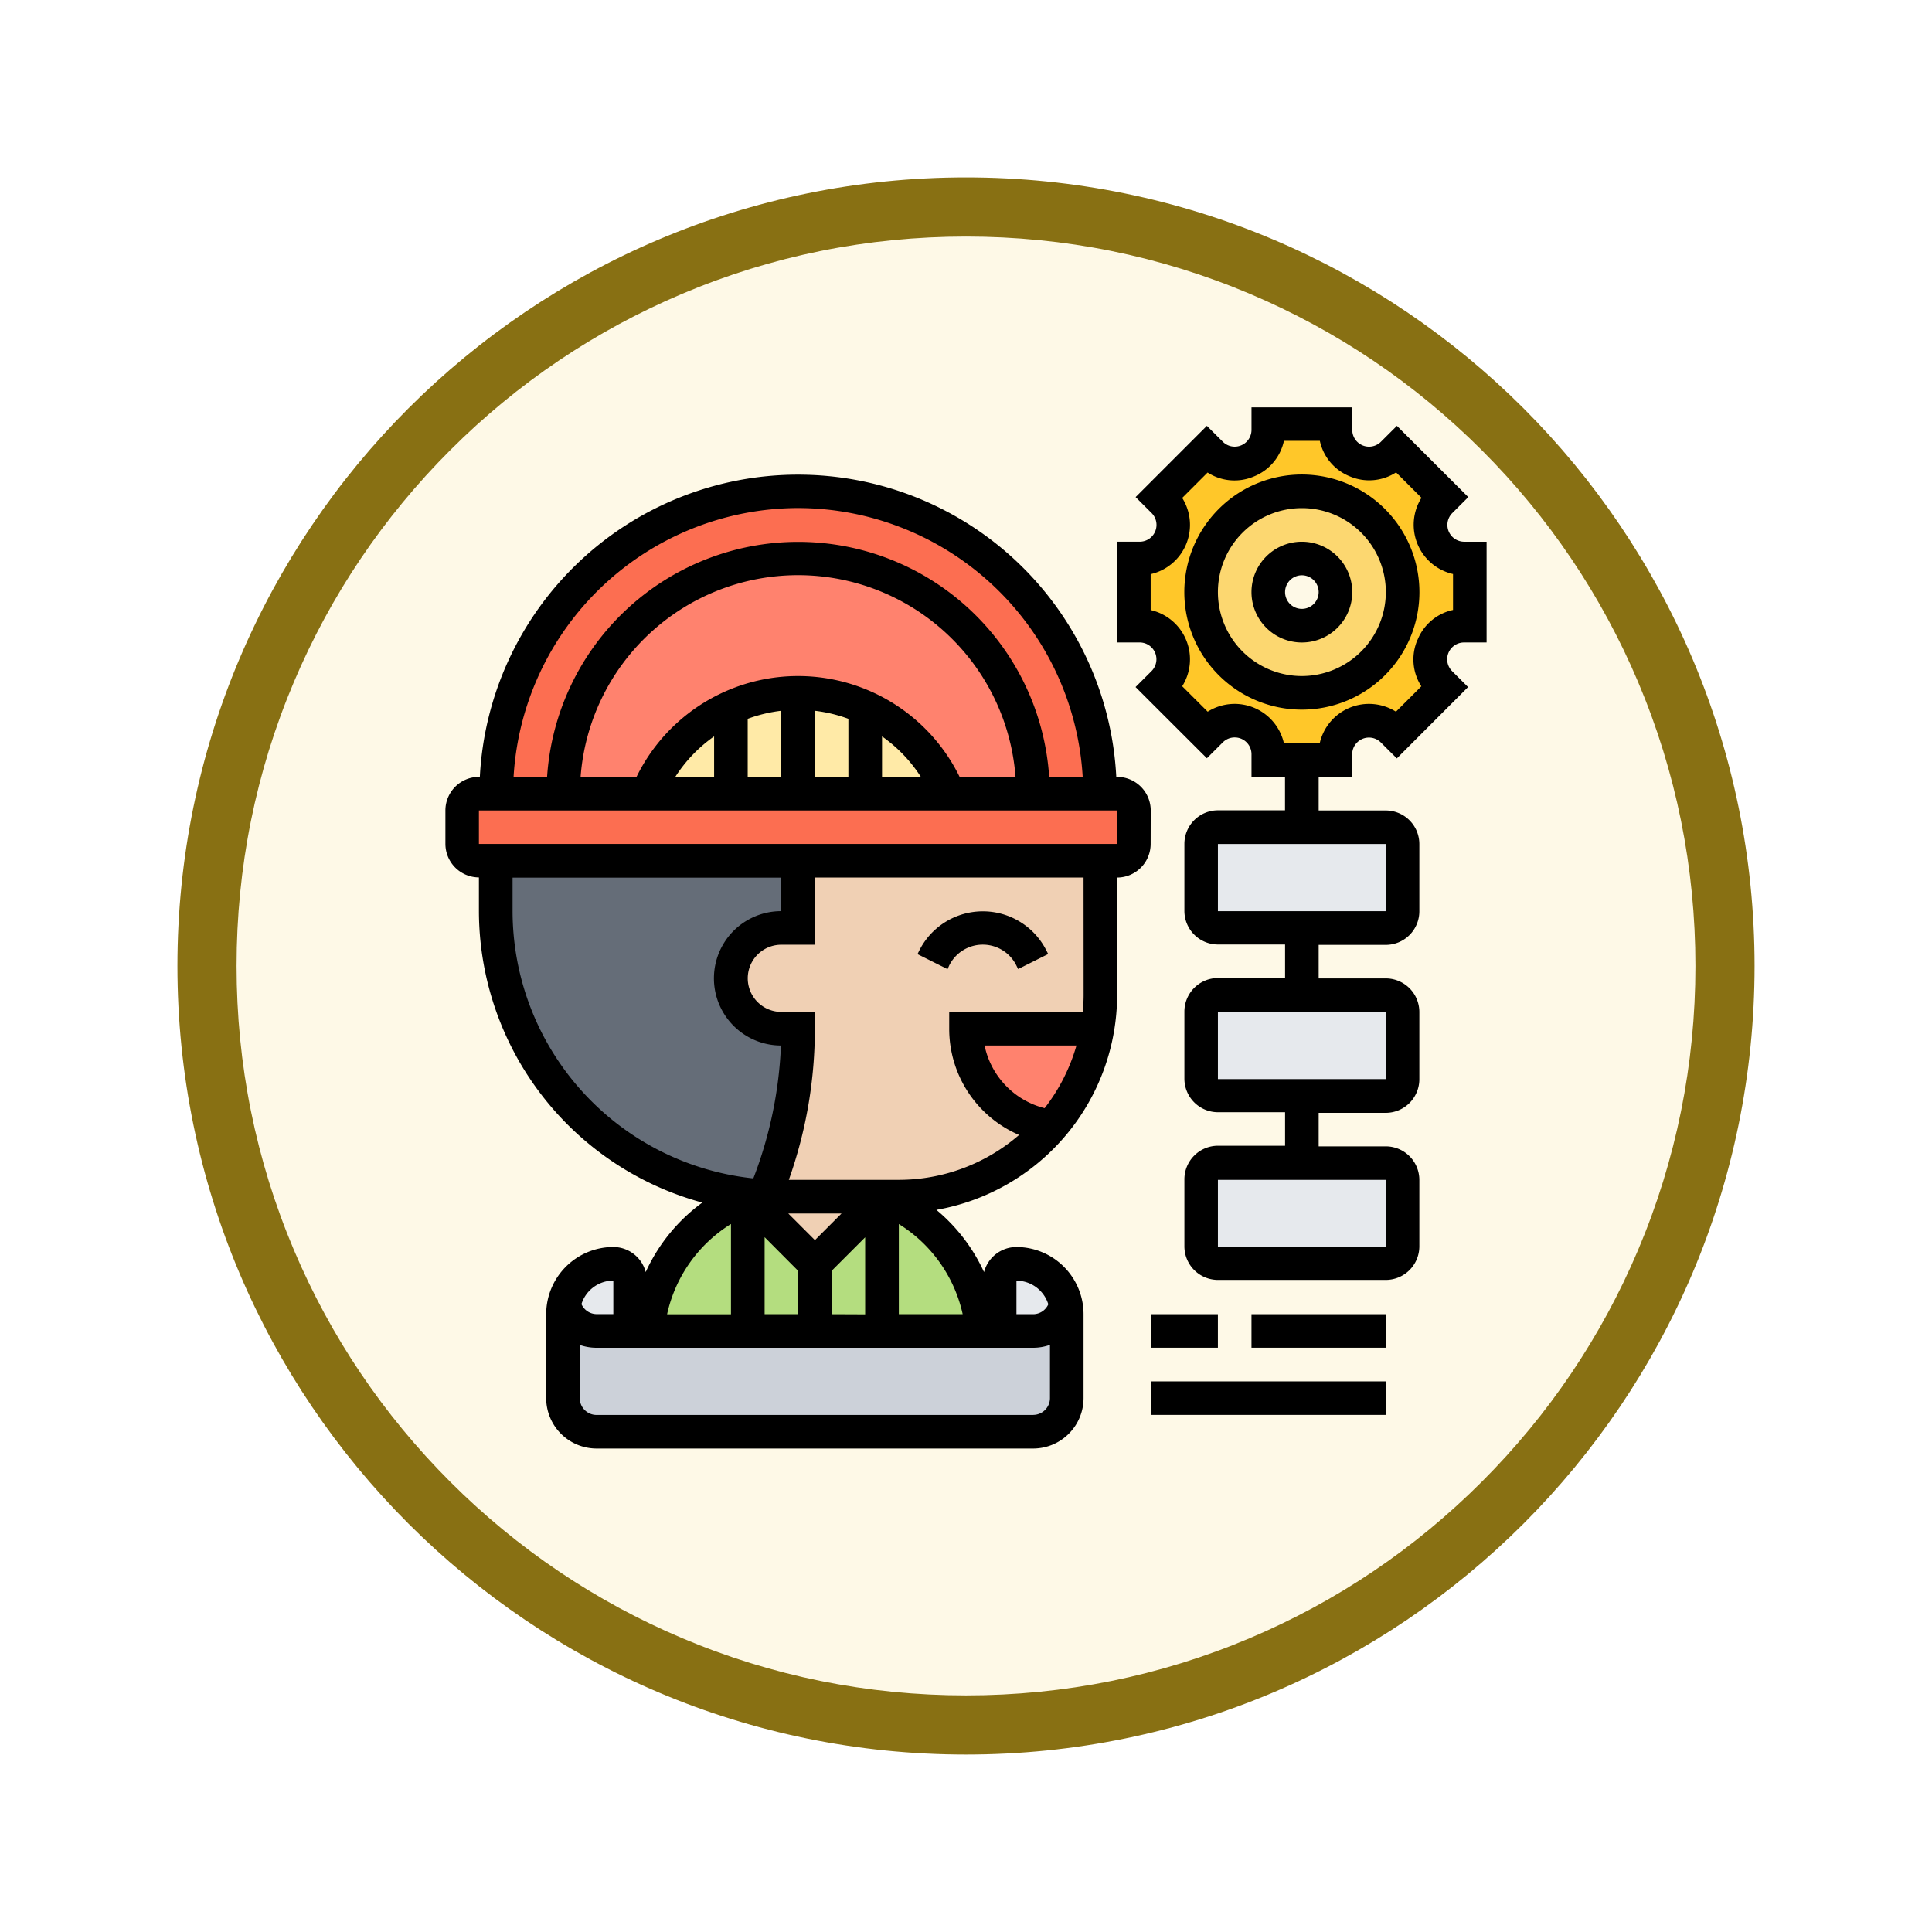 <svg xmlns="http://www.w3.org/2000/svg" xmlns:xlink="http://www.w3.org/1999/xlink" width="98" height="98" viewBox="0 0 98 98">
  <defs>
    <filter id="Trazado_904820" x="0" y="0" width="98" height="98" filterUnits="userSpaceOnUse">
      <feOffset dy="3" input="SourceAlpha"/>
      <feGaussianBlur stdDeviation="3" result="blur"/>
      <feFlood flood-opacity="0.161"/>
      <feComposite operator="in" in2="blur"/>
      <feComposite in="SourceGraphic"/>
    </filter>
  </defs>
  <g id="Grupo_1210654" data-name="Grupo 1210654" transform="translate(-191 -2583.93)">
    <g id="Grupo_1210391" data-name="Grupo 1210391" transform="translate(0 -9893.312)">
      <g id="Grupo_1210129" data-name="Grupo 1210129" transform="translate(0 4735.458)">
        <g id="Grupo_1209198" data-name="Grupo 1209198" transform="translate(200 7747.783)">
          <g id="Grupo_1202705" data-name="Grupo 1202705" transform="translate(0 0)">
            <g id="Grupo_1173585" data-name="Grupo 1173585" transform="translate(0 0)">
              <g id="Grupo_1173428" data-name="Grupo 1173428">
                <g id="Grupo_1171958" data-name="Grupo 1171958">
                  <g id="Grupo_1167341" data-name="Grupo 1167341">
                    <g id="Grupo_1166792" data-name="Grupo 1166792">
                      <g transform="matrix(1, 0, 0, 1, -9, -6)" filter="url(#Trazado_904820)">
                        <g id="Trazado_904820-2" data-name="Trazado 904820" transform="translate(9 6)" fill="#fef9e7">
                          <path d="M 40 78.5 C 34.802 78.5 29.76 77.482 25.015 75.475 C 20.43 73.536 16.313 70.76 12.776 67.224 C 9.24 63.687 6.464 59.57 4.525 54.985 C 2.518 50.24 1.5 45.198 1.5 40 C 1.5 34.802 2.518 29.76 4.525 25.015 C 6.464 20.43 9.24 16.313 12.776 12.776 C 16.313 9.24 20.43 6.464 25.015 4.525 C 29.76 2.518 34.802 1.5 40 1.5 C 45.198 1.5 50.24 2.518 54.985 4.525 C 59.57 6.464 63.687 9.24 67.224 12.776 C 70.76 16.313 73.536 20.43 75.475 25.015 C 77.482 29.76 78.5 34.802 78.5 40 C 78.5 45.198 77.482 50.24 75.475 54.985 C 73.536 59.57 70.76 63.687 67.224 67.224 C 63.687 70.76 59.57 73.536 54.985 75.475 C 50.24 77.482 45.198 78.5 40 78.5 Z" stroke="none"/>
                          <path d="M 40 3 C 35.004 3 30.158 3.978 25.599 5.906 C 21.193 7.77 17.236 10.438 13.837 13.837 C 10.438 17.236 7.77 21.193 5.906 25.599 C 3.978 30.158 3 35.004 3 40 C 3 44.996 3.978 49.842 5.906 54.401 C 7.77 58.807 10.438 62.764 13.837 66.163 C 17.236 69.562 21.193 72.23 25.599 74.094 C 30.158 76.022 35.004 77 40 77 C 44.996 77 49.842 76.022 54.401 74.094 C 58.807 72.23 62.764 69.562 66.163 66.163 C 69.562 62.764 72.23 58.807 74.094 54.401 C 76.022 49.842 77 44.996 77 40 C 77 35.004 76.022 30.158 74.094 25.599 C 72.23 21.193 69.562 17.236 66.163 13.837 C 62.764 10.438 58.807 7.77 54.401 5.906 C 49.842 3.978 44.996 3 40 3 M 40 0 C 62.091 0 80 17.909 80 40 C 80 62.091 62.091 80 40 80 C 17.909 80 -7.62939453125e-06 62.091 -7.62939453125e-06 40 C -7.62939453125e-06 17.909 17.909 0 40 0 Z" stroke="none" fill="#887013"/>
                        </g>
                      </g>
                    </g>
                  </g>
                </g>
              </g>
            </g>
          </g>
        </g>
      </g>
    </g>
    <g id="project_4698487" transform="translate(213.593 2604.593)">
      <g id="Grupo_1210652" data-name="Grupo 1210652" transform="translate(0.852 0.852)">
        <g id="Grupo_1210635" data-name="Grupo 1210635" transform="translate(37.481 37.481)">
          <path id="Trazado_1054298" data-name="Trazado 1054298" d="M55.222,45.852v3.407a.854.854,0,0,1-.852.852H45.852A.854.854,0,0,1,45,49.259V45.852A.854.854,0,0,1,45.852,45H54.37A.854.854,0,0,1,55.222,45.852Z" transform="translate(-45 -45)" fill="#e6e9ed"/>
        </g>
        <g id="Grupo_1210636" data-name="Grupo 1210636" transform="translate(37.481 20.444)">
          <path id="Trazado_1054299" data-name="Trazado 1054299" d="M55.222,25.852v3.407a.854.854,0,0,1-.852.852H45.852A.854.854,0,0,1,45,29.259V25.852A.854.854,0,0,1,45.852,25H54.37A.854.854,0,0,1,55.222,25.852Z" transform="translate(-45 -25)" fill="#e6e9ed"/>
        </g>
        <g id="Grupo_1210637" data-name="Grupo 1210637" transform="translate(37.481 28.962)">
          <path id="Trazado_1054300" data-name="Trazado 1054300" d="M55.222,35.852v3.407a.854.854,0,0,1-.852.852H45.852A.854.854,0,0,1,45,39.259V35.852A.854.854,0,0,1,45.852,35H54.37A.854.854,0,0,1,55.222,35.852Z" transform="translate(-45 -35)" fill="#e6e9ed"/>
        </g>
        <g id="Grupo_1210638" data-name="Grupo 1210638" transform="translate(5.111 44.67)">
          <path id="Trazado_1054301" data-name="Trazado 1054301" d="M11.259,54.769H30.851a1.7,1.7,0,0,0,1.661-1.329,2.922,2.922,0,0,1,.043.477v4.259a1.709,1.709,0,0,1-1.7,1.7H8.7a1.709,1.709,0,0,1-1.7-1.7V53.917a2.818,2.818,0,0,1,.043-.469A1.7,1.7,0,0,0,8.7,54.769h2.556Z" transform="translate(-7 -53.44)" fill="#ccd1d9"/>
        </g>
        <g id="Grupo_1210639" data-name="Grupo 1210639" transform="translate(27.259 42.592)">
          <path id="Trazado_1054302" data-name="Trazado 1054302" d="M33.852,51a2.553,2.553,0,0,1,2.513,2.078A1.7,1.7,0,0,1,34.7,54.407H33V51.852A.854.854,0,0,1,33.852,51Z" transform="translate(-33 -51)" fill="#e6e9ed"/>
        </g>
        <g id="Grupo_1210640" data-name="Grupo 1210640" transform="translate(5.154 42.592)">
          <path id="Trazado_1054303" data-name="Trazado 1054303" d="M10.415,51.852v2.556h-1.7a1.7,1.7,0,0,1-1.661-1.32A2.563,2.563,0,0,1,9.563,51,.854.854,0,0,1,10.415,51.852Z" transform="translate(-7.05 -51)" fill="#e6e9ed"/>
        </g>
        <g id="Grupo_1210641" data-name="Grupo 1210641" transform="translate(9.37 39.185)">
          <path id="Trazado_1054304" data-name="Trazado 1054304" d="M28.969,53.338A8.058,8.058,0,0,0,23.926,47l-3.407,3.407L17.111,47a8.058,8.058,0,0,0-5.043,6.338L12,53.815H29.037Z" transform="translate(-12 -47)" fill="#b4dd7f"/>
        </g>
        <g id="Grupo_1210642" data-name="Grupo 1210642" transform="translate(14.481 39.082)">
          <path id="Trazado_1054305" data-name="Trazado 1054305" d="M18.86,46.957q.422.026.843.026h5.111L21.407,50.39,18,46.982v-.1C18.29,46.914,18.571,46.94,18.86,46.957Z" transform="translate(-18 -46.88)" fill="#f0d0b4"/>
        </g>
        <g id="Grupo_1210643" data-name="Grupo 1210643" transform="translate(1.704 22.148)">
          <path id="Trazado_1054306" data-name="Trazado 1054306" d="M18.333,27v3.407h-.852a2.556,2.556,0,0,0,0,5.111h.852a22.04,22.04,0,0,1-1.584,8.212l-.111.281c-.29-.017-.571-.043-.86-.077A14.48,14.48,0,0,1,3,29.556V27Z" transform="translate(-3 -27)" fill="#656d78"/>
        </g>
        <g id="Grupo_1210644" data-name="Grupo 1210644" transform="translate(13.629 22.148)">
          <path id="Trazado_1054307" data-name="Trazado 1054307" d="M33.253,40.5a10.2,10.2,0,0,1-7.735,3.535H19.556q-.422,0-.843-.026l.111-.281a22.04,22.04,0,0,0,1.584-8.212h-.852a2.556,2.556,0,0,1,0-5.111h.852V27H35.74v6.815a10.218,10.218,0,0,1-.145,1.7h-6.67a5.019,5.019,0,0,0,4.2,4.958Z" transform="translate(-17 -27)" fill="#f0d0b4"/>
        </g>
        <g id="Grupo_1210645" data-name="Grupo 1210645" transform="translate(25.555 30.666)">
          <path id="Trazado_1054308" data-name="Trazado 1054308" d="M31,37h6.67a10.106,10.106,0,0,1-2.343,4.983l-.128-.026A5.019,5.019,0,0,1,31,37Z" transform="translate(-31 -37)" fill="#ff826e"/>
        </g>
        <g id="Grupo_1210646" data-name="Grupo 1210646" transform="translate(5.111 6.815)">
          <path id="Trazado_1054309" data-name="Trazado 1054309" d="M30.851,20.926H26.592l-.273-.537a8.263,8.263,0,0,0-14.788,0l-.273.537H7a11.926,11.926,0,1,1,23.851,0Z" transform="translate(-7 -9)" fill="#ff826e"/>
        </g>
        <g id="Grupo_1210647" data-name="Grupo 1210647" transform="translate(9.37 13.629)">
          <path id="Trazado_1054310" data-name="Trazado 1054310" d="M27.06,21.574l.273.537H12l.273-.537a8.264,8.264,0,0,1,14.788,0Z" transform="translate(-12 -17)" fill="#ffeaa7"/>
        </g>
        <g id="Grupo_1210648" data-name="Grupo 1210648" transform="translate(1.704 3.407)">
          <path id="Trazado_1054311" data-name="Trazado 1054311" d="M33.666,20.333H30.259a11.926,11.926,0,1,0-23.851,0H3a15.333,15.333,0,1,1,30.666,0Z" transform="translate(-3 -5)" fill="#fc6e51"/>
        </g>
        <g id="Grupo_1210649" data-name="Grupo 1210649" transform="translate(0 18.74)">
          <path id="Trazado_1054312" data-name="Trazado 1054312" d="M35.074,23.852v1.7a.854.854,0,0,1-.852.852H1.852A.854.854,0,0,1,1,25.556v-1.7A.854.854,0,0,1,1.852,23h32.37A.854.854,0,0,1,35.074,23.852Z" transform="translate(-1 -23)" fill="#fc6e51"/>
        </g>
        <g id="Grupo_1210650" data-name="Grupo 1210650" transform="translate(34.074)">
          <path id="Trazado_1054313" data-name="Trazado 1054313" d="M44.407,9.518a5.111,5.111,0,1,0,5.111-5.111A5.115,5.115,0,0,0,44.407,9.518Zm5.111,8.518h-1.7v-.29a1.7,1.7,0,0,0-2.9-1.21l-.213.213L42.286,14.34l.213-.213a1.7,1.7,0,0,0-1.21-2.9H41V7.815h.29a1.7,1.7,0,0,0,1.21-2.9L42.286,4.7,44.7,2.286l.213.213a1.7,1.7,0,0,0,2.9-1.21V1h3.407v.29a1.7,1.7,0,0,0,2.9,1.21l.213-.213L56.75,4.7l-.213.213a1.7,1.7,0,0,0,1.21,2.9h.29v3.407h-.29a1.7,1.7,0,0,0-1.21,2.9l.213.213L54.34,16.75l-.213-.213a1.7,1.7,0,0,0-2.9,1.21v.29Z" transform="translate(-41 -1)" fill="#ffc729"/>
        </g>
        <g id="Grupo_1210651" data-name="Grupo 1210651" transform="translate(37.481 3.407)">
          <path id="Trazado_1054314" data-name="Trazado 1054314" d="M50.111,5A5.111,5.111,0,1,1,45,10.111,5.115,5.115,0,0,1,50.111,5Zm1.7,5.111a1.7,1.7,0,1,0-1.7,1.7A1.709,1.709,0,0,0,51.815,10.111Z" transform="translate(-45 -5)" fill="#fcd770"/>
        </g>
      </g>
      <g id="Grupo_1210653" data-name="Grupo 1210653" transform="translate(0 0)">
        <path id="Trazado_1054315" data-name="Trazado 1054315" d="M50.556,8a2.556,2.556,0,1,0,2.556,2.556A2.559,2.559,0,0,0,50.556,8Zm0,3.407a.852.852,0,1,1,.852-.852A.853.853,0,0,1,50.556,11.407Z" transform="translate(-7.112 -1.185)"/>
        <path id="Trazado_1054316" data-name="Trazado 1054316" d="M57.6,11.926H58.74V6.815H57.6a.852.852,0,0,1-.6-1.453l.811-.809L54.19.938l-.81.808a.852.852,0,0,1-1.454-.6V0H46.815V1.144a.852.852,0,0,1-1.455.6L44.551.938,40.937,4.552l.81.808a.852.852,0,0,1-.6,1.454H40v5.111h1.144a.852.852,0,0,1,.6,1.453l-.811.809L44.551,17.8l.81-.808a.852.852,0,0,1,1.454.6V18.74h1.7v1.7H45.111a1.705,1.705,0,0,0-1.7,1.7v3.407a1.705,1.705,0,0,0,1.7,1.7h3.407v1.7H45.111a1.705,1.705,0,0,0-1.7,1.7v3.407a1.705,1.705,0,0,0,1.7,1.7h3.407v1.7H45.111a1.705,1.705,0,0,0-1.7,1.7v3.407a1.705,1.705,0,0,0,1.7,1.7h8.518a1.705,1.705,0,0,0,1.7-1.7V39.185a1.705,1.705,0,0,0-1.7-1.7H50.222v-1.7h3.407a1.705,1.705,0,0,0,1.7-1.7V30.666a1.705,1.705,0,0,0-1.7-1.7H50.222v-1.7h3.407a1.705,1.705,0,0,0,1.7-1.7V22.148a1.705,1.705,0,0,0-1.7-1.7H50.222v-1.7h1.7V17.6a.852.852,0,0,1,1.455-.6l.809.808L57.8,14.188l-.81-.808a.852.852,0,0,1,.6-1.454ZM53.63,42.592H45.111V39.185h8.518Zm0-8.518H45.111V30.666h8.518Zm0-8.518H45.111V22.148h8.518Zm1.6-13.755a2.508,2.508,0,0,0,.2,2.348l-1.288,1.288a2.562,2.562,0,0,0-3.866,1.6H48.459a2.562,2.562,0,0,0-3.866-1.6L43.3,14.147a2.563,2.563,0,0,0-1.6-3.866V8.46a2.563,2.563,0,0,0,1.6-3.866l1.288-1.288a2.508,2.508,0,0,0,2.349.2A2.511,2.511,0,0,0,48.46,1.7h1.822a2.511,2.511,0,0,0,1.518,1.8,2.51,2.51,0,0,0,2.349-.2l1.288,1.288a2.563,2.563,0,0,0,1.6,3.866v1.822a2.506,2.506,0,0,0-1.8,1.518Z" transform="translate(-5.926 0)"/>
        <path id="Trazado_1054317" data-name="Trazado 1054317" d="M49.963,4a5.963,5.963,0,1,0,5.963,5.963A5.97,5.97,0,0,0,49.963,4Zm0,10.222a4.259,4.259,0,1,1,4.259-4.259A4.264,4.264,0,0,1,49.963,14.222Z" transform="translate(-6.519 -0.593)"/>
        <path id="Trazado_1054318" data-name="Trazado 1054318" d="M35.777,21.037a1.705,1.705,0,0,0-1.7-1.7H34.03a16.163,16.163,0,0,0-32.283,0H1.7a1.705,1.705,0,0,0-1.7,1.7v1.7a1.705,1.705,0,0,0,1.7,1.7v1.7A15.346,15.346,0,0,0,13.031,40.931a8.931,8.931,0,0,0-2.871,3.525,1.7,1.7,0,0,0-1.641-1.272,3.411,3.411,0,0,0-3.407,3.407v4.259a2.559,2.559,0,0,0,2.556,2.556H29.814a2.559,2.559,0,0,0,2.556-2.556V46.592a3.411,3.411,0,0,0-3.407-3.407,1.7,1.7,0,0,0-1.641,1.272A8.93,8.93,0,0,0,24.906,41.3a11.083,11.083,0,0,0,9.167-10.9V24.444a1.705,1.705,0,0,0,1.7-1.7ZM17.889,5.7A14.487,14.487,0,0,1,32.326,19.333h-1.7a12.762,12.762,0,0,0-25.468,0h-1.7A14.487,14.487,0,0,1,17.889,5.7ZM11.663,19.333a7.366,7.366,0,0,1,1.967-2.05v2.05Zm3.671-2.941a7.39,7.39,0,0,1,1.7-.408v3.349h-1.7Zm3.407-.408a7.39,7.39,0,0,1,1.7.408v2.941h-1.7Zm3.407,1.3a7.354,7.354,0,0,1,1.967,2.05H22.148Zm3.934,2.05-.034-.069a9.122,9.122,0,0,0-16.318,0l-.034.068H6.858a11.062,11.062,0,0,1,22.061,0ZM3.407,26.148v-1.7H17.037v1.7a3.407,3.407,0,0,0-.017,6.815,21.1,21.1,0,0,1-1.4,6.741A13.648,13.648,0,0,1,3.407,26.148ZM19.592,46.592v-2.2l1.7-1.7v3.907Zm-1.7-2.2v2.2h-1.7V42.685Zm.852-1.557-1.351-1.351h2.7Zm-4.259-.813v4.573h-3.24A7.2,7.2,0,0,1,14.481,42.019ZM8.518,44.888v1.7H7.667a.849.849,0,0,1-.766-.507A1.7,1.7,0,0,1,8.518,44.888Zm21.3,6.815H7.667a.853.853,0,0,1-.852-.852v-2.7a2.591,2.591,0,0,0,.852.144H29.814a2.54,2.54,0,0,0,.852-.148v2.7A.853.853,0,0,1,29.814,51.7Zm.766-5.618a.845.845,0,0,1-.766.507h-.852v-1.7A1.7,1.7,0,0,1,30.58,46.085Zm-4.341.507H23V42.019A7.2,7.2,0,0,1,26.239,46.592Zm4.154-10.45a4.15,4.15,0,0,1-3.048-3.18h4.661A9.353,9.353,0,0,1,30.394,36.142Zm1.976-5.735c0,.288-.018.571-.043.852H25.555v.852A5.855,5.855,0,0,0,29.1,37.5,9.322,9.322,0,0,1,23,39.777H17.42a22.857,22.857,0,0,0,1.32-7.667v-.852h-1.7a1.7,1.7,0,1,1,0-3.407h1.7V24.444H32.37ZM1.7,22.74v-1.7h32.37v1.7Z" transform="translate(0 -0.593)"/>
        <path id="Trazado_1054319" data-name="Trazado 1054319" d="M29.719,32.757a1.9,1.9,0,0,1,3.407,0l.089.18,1.524-.762L34.651,32A3.608,3.608,0,0,0,28.2,32l-.089.18,1.524.762Z" transform="translate(-4.164 -4.445)"/>
        <path id="Trazado_1054320" data-name="Trazado 1054320" d="M42,54h3.407v1.7H42Z" transform="translate(-6.223 -8.001)"/>
        <path id="Trazado_1054321" data-name="Trazado 1054321" d="M48,54h6.815v1.7H48Z" transform="translate(-7.112 -8.001)"/>
        <path id="Trazado_1054322" data-name="Trazado 1054322" d="M42,58H53.926v1.7H42Z" transform="translate(-6.223 -8.593)"/>
      </g>
    </g>
  </g>
</svg>
